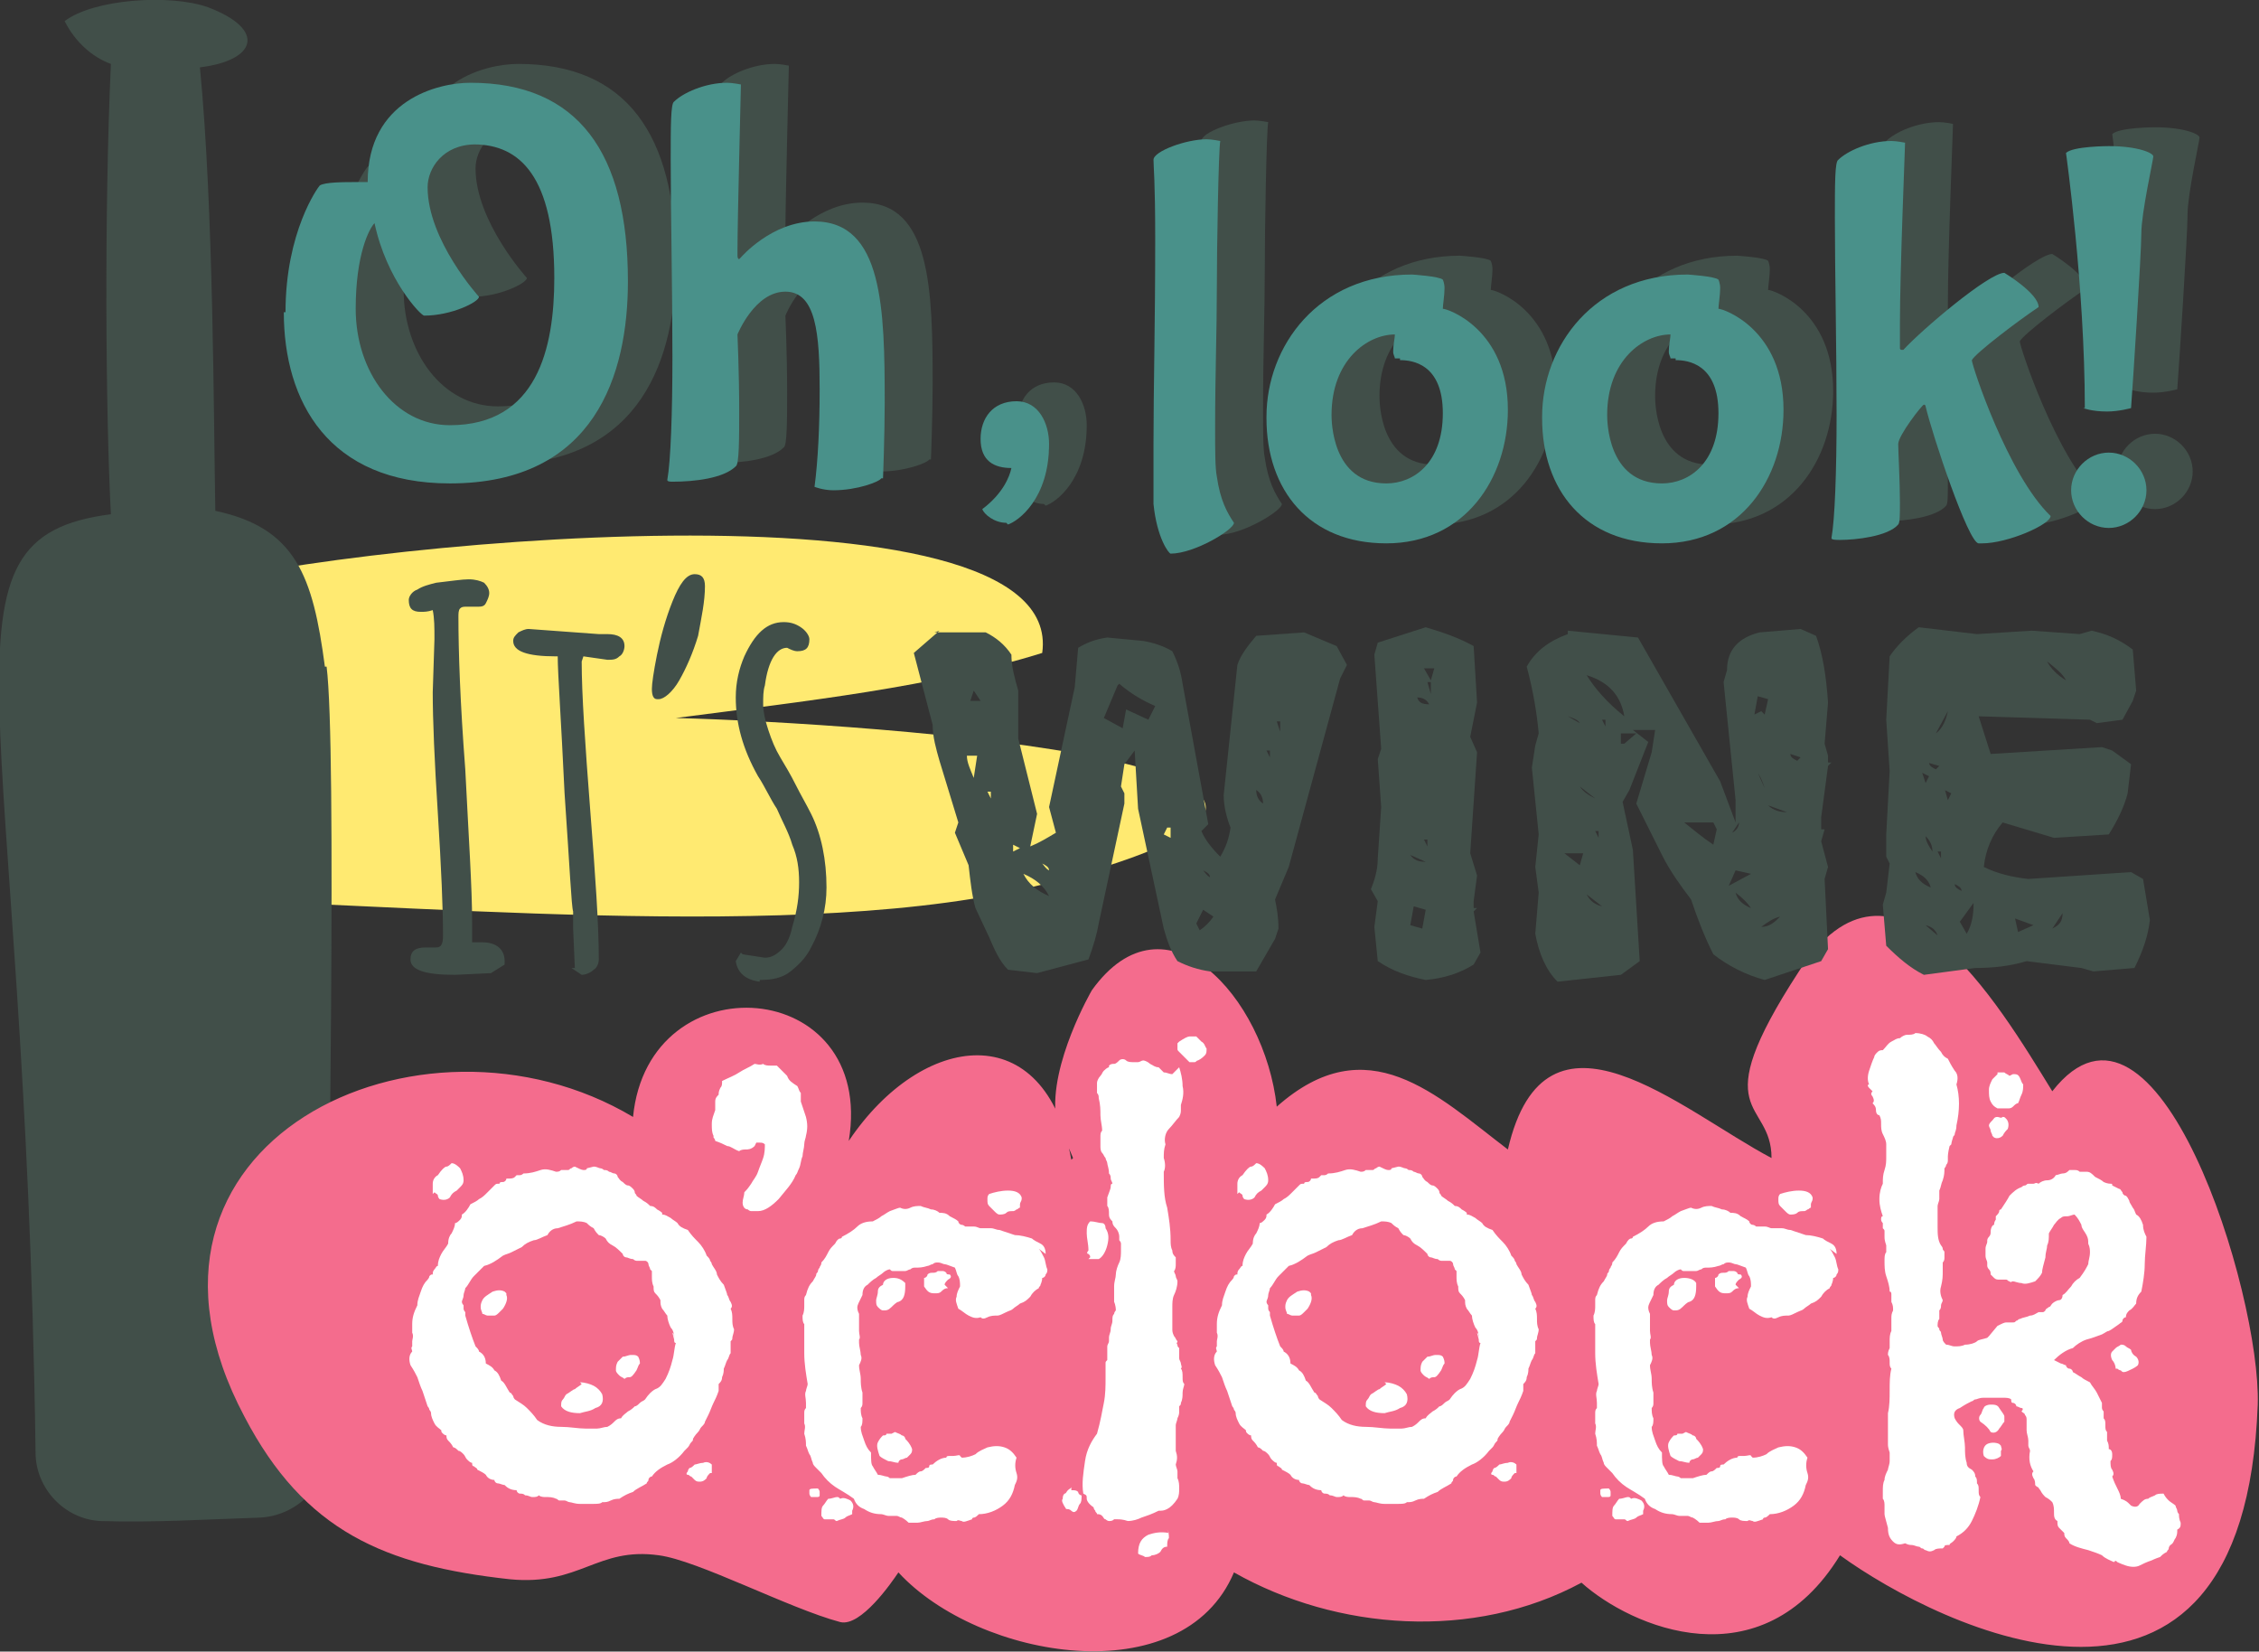 <?xml version="1.0" encoding="UTF-8" standalone="no"?>
<!-- Created with Inkscape (http://www.inkscape.org/) -->

<svg
   xmlns:dc="http://purl.org/dc/elements/1.1/"
   xmlns:cc="http://creativecommons.org/ns#"
   xmlns:rdf="http://www.w3.org/1999/02/22-rdf-syntax-ns#"
   xmlns:svg="http://www.w3.org/2000/svg"
   xmlns="http://www.w3.org/2000/svg"
   xmlns:sodipodi="http://sodipodi.sourceforge.net/DTD/sodipodi-0.dtd"
   xmlns:inkscape="http://www.inkscape.org/namespaces/inkscape"
   width="1400mm"
   height="1023.423mm"
   viewBox="0 0 1400 1023.423"
   version="1.1"
   id="svg9245"
   inkscape:version="0.92.3 (2405546, 2018-03-11)"
   sodipodi:docname="9502.svg">
  <rect x="0" y="0" width="1400" height="1023.423" fill="#333333" stroke="none"/>
  <defs
     id="defs9239" />
  <sodipodi:namedview
     id="base"
     pagecolor="#ffffff"
     bordercolor="#666666"
     borderopacity="1.0"
     inkscape:pageopacity="0.0"
     inkscape:pageshadow="2"
     inkscape:zoom="0.021875"
     inkscape:cx="15626.591"
     inkscape:cy="-39.128324"
     inkscape:document-units="mm"
     inkscape:current-layer="layer1"
     showgrid="false"
     fit-margin-top="0"
     fit-margin-left="0"
     fit-margin-right="0"
     fit-margin-bottom="0"
     inkscape:window-width="1280"
     inkscape:window-height="657"
     inkscape:window-x="-8"
     inkscape:window-y="-8"
     inkscape:window-maximized="1" />
  <g
     inkscape:label="Layer 1"
     inkscape:groupmode="layer"
     id="layer1"
     transform="translate(3582.936,28.698)">
    <g
       transform="matrix(1.061,0,0,1.061,-8218.689,-696.771)"
       style="clip-rule:evenodd;fill-rule:evenodd;image-rendering:optimizeQuality;shape-rendering:geometricPrecision;text-rendering:geometricPrecision"
       id="g9610">
      <path
         class="fil7"
         d="m 4675,703 c -19,0 -28,14 -28,25 0,31 30,64 30,64 0,3 -16,11 -32,11 -2,0 -22,-21 -29,-54 -3,3 -11,18 -11,50 0,37 23,68 55,68 51,0 61,-45 61,-86 0,-59 -20,-78 -47,-78 z m -111,98 c 0,-47 19,-73 20,-74 3,-2 14,-2 22,-2 h 6 c 0,-48 41,-58 60,-58 63,0 92,41 92,116 0,54 -19,118 -104,118 -71,0 -97,-48 -97,-100 z"
         id="path2087"
         inkscape:connector-curvature="0"
         style="fill:#414f49;fill-rule:nonzero" />
      <path
         class="fil7"
         d="m 4912,898 c -1,2 -14,7 -28,7 -6,0 -11,-2 -11,-2 2,-15 3,-35 3,-57 0,-32 -2,-57 -20,-57 -18,0 -28,25 -28,25 0,0 1,23 1,44 0,17 0,32 -2,33 -7,7 -24,9 -37,9 -1,0 -3,0 -3,-1 2,-11 3,-39 3,-72 0,-39 -1,-85 -1,-115 0,-20 0,-33 2,-34 5,-5 18,-11 31,-11 3,0 8,1 8,1 0,3 -2,79 -2,97 v 3 c 0,0 0,2 1,2 0,0 1,-1 1,-1 0,0 18,-21 43,-21 40,0 41,51 41,106 0,18 -1,45 -1,44 z"
         id="path2089"
         inkscape:connector-curvature="0"
         style="fill:#414f49;fill-rule:nonzero" />
      <path
         class="fil7"
         d="m 4979,924 c -7,0 -13,-5 -14,-8 12,-9 16,-19 17,-24 -10,0 -18,-4 -18,-17 0,-12 7,-22 21,-22 13,0 19,13 19,25 0,32 -18,45 -24,47 z"
         id="path2091"
         inkscape:connector-curvature="0"
         style="fill:#414f49;fill-rule:nonzero" />
      <path
         class="fil7"
         d="m 5107,869 c 0,13 0,23 1,28 2,14 6,21 10,27 0,4 -23,18 -37,18 -1,0 -8,-9 -10,-29 0,-5 0,-19 0,-35 0,-34 1,-68 1,-120 0,-34 -1,-42 -1,-46 0,-5 19,-12 31,-12 3,0 8,1 8,1 -1,5 -2,62 -2,86 0,25 -1,50 -1,81 z"
         id="path2093"
         inkscape:connector-curvature="0"
         style="fill:#414f49;fill-rule:nonzero" />
      <path
         class="fil7"
         d="m 5215,828 h -3 c 0,-1 -1,-2 -1,-4 0,-4 1,-8 1,-10 -16,0 -37,15 -37,47 0,3 0,40 32,40 16,0 33,-12 33,-41 0,-29 -18,-31 -25,-31 z m -78,34 c 0,-41 30,-83 85,-83 0,0 16,1 18,3 0,0 1,2 1,5 0,4 -1,10 -1,12 3,0 38,12 38,59 0,40 -25,78 -71,78 -45,0 -70,-31 -70,-73 z"
         id="path2095"
         inkscape:connector-curvature="0"
         style="fill:#414f49;fill-rule:nonzero" />
      <path
         class="fil7"
         d="m 5376,828 h -3 c 0,-1 -1,-2 -1,-4 0,-4 1,-8 1,-10 -16,0 -37,15 -37,47 0,3 0,40 32,40 16,0 33,-12 33,-41 0,-29 -18,-31 -25,-31 z m -77,34 c 0,-41 30,-83 85,-83 0,0 16,1 18,3 0,0 1,2 1,5 0,4 -1,10 -1,12 3,0 38,12 38,59 0,40 -25,78 -71,78 -45,0 -70,-31 -70,-73 z"
         id="path2097"
         inkscape:connector-curvature="0"
         style="fill:#414f49;fill-rule:nonzero" />
      <path
         class="fil7"
         d="m 5553,936 c -6,0 -27,-63 -31,-80 0,-1 -1,-1 -1,-1 -1,0 -15,18 -15,23 0,4 1,22 1,34 0,7 0,12 -1,13 -6,7 -25,9 -34,9 -2,0 -5,0 -5,-1 2,-11 3,-39 3,-72 0,-39 -1,-85 -1,-115 0,-20 0,-33 2,-34 5,-5 18,-11 31,-11 3,0 8,1 8,1 0,3 -3,74 -3,106 0,6 0,11 0,14 0,1 1,1 1,1 0,0 1,0 1,0 11,-12 50,-45 59,-45 0,0 20,12 20,20 -12,8 -37,27 -39,31 0,3 21,67 46,91 0,5 -25,16 -40,16 z"
         id="path2099"
         inkscape:connector-curvature="0"
         style="fill:#414f49;fill-rule:nonzero" />
      <path
         class="fil7"
         d="m 5628,927 c -12,0 -22,-10 -22,-22 0,-12 10,-22 22,-22 12,0 22,10 22,22 0,12 -10,22 -22,22 z m -14,-70 c 0,-71 -11,-149 -11,-149 4,-4 25,-4 25,-4 17,0 26,4 26,6 0,2 -7,33 -7,45 0,12 -5,89 -6,102 0,0 -7,2 -14,2 -9,0 -14,-2 -14,-2 z"
         id="path2101"
         inkscape:connector-curvature="0"
         style="fill:#414f49;fill-rule:nonzero" />
      <path
         class="fil5"
         d="m 4466,976 c 90,-29 527,-72 512,35 -64,20 -137,28 -214,38 113,3 481,28 215,97 -139,36 -379,10 -532,8 -8,-36 -10,-75 -8,-113 l 26,-65 z"
         id="path2103"
         inkscape:connector-curvature="0"
         style="fill:#ffea71;fill-rule:nonzero" />
      <path
         class="fil7"
         d="m 4559,1019 c -7,-53 -17,-81 -64,-91 -1,-54 -1,-177 -9,-259 33,-4 39,-22 5,-35 -22,-8 -67,-5 -84,8 6,12 16,21 27,25 -4,88 -3,206 0,263 -109,14 -50,105 -44,548 0,21 17,39 38,40 31,1 62,-1 93,-2 21,-1 39,-18 39,-39 1,-128 6,-411 0,-458 z"
         id="path2105"
         inkscape:connector-curvature="0"
         style="fill:#414f49;fill-rule:nonzero" />
      <path
         class="fil8"
         d="m 4647,714 c -19,0 -28,14 -28,25 0,31 30,64 30,64 0,3 -16,11 -32,11 -2,0 -22,-21 -29,-54 -3,3 -11,18 -11,50 0,37 23,68 55,68 51,0 61,-45 61,-86 0,-59 -20,-78 -47,-78 z m -111,98 c 0,-47 19,-73 20,-74 3,-2 14,-2 22,-2 h 6 c 0,-48 41,-58 60,-58 63,0 92,41 92,116 0,54 -19,118 -104,118 -71,0 -97,-48 -97,-100 z"
         id="path2107"
         inkscape:connector-curvature="0"
         style="fill:#49918a;fill-rule:nonzero" />
      <path
         class="fil8"
         d="m 4884,909 c -1,2 -14,7 -28,7 -6,0 -11,-2 -11,-2 2,-15 3,-35 3,-57 0,-32 -2,-57 -20,-57 -18,0 -28,25 -28,25 0,0 1,23 1,44 0,17 0,32 -2,33 -7,7 -24,9 -37,9 -1,0 -3,0 -3,-1 2,-11 3,-39 3,-72 0,-39 -1,-85 -1,-115 0,-20 0,-33 2,-34 5,-5 18,-11 31,-11 3,0 8,1 8,1 0,3 -2,79 -2,97 v 3 c 0,0 0,2 1,2 0,0 1,-1 1,-1 0,0 18,-21 43,-21 40,0 41,51 41,106 0,18 -1,45 -1,44 z"
         id="path2109"
         inkscape:connector-curvature="0"
         style="fill:#49918a;fill-rule:nonzero" />
      <path
         class="fil8"
         d="m 4957,935 c -7,0 -13,-5 -14,-8 12,-9 16,-19 17,-24 -10,0 -18,-4 -18,-17 0,-12 7,-22 21,-22 13,0 19,13 19,25 0,32 -18,45 -24,47 z"
         id="path2111"
         inkscape:connector-curvature="0"
         style="fill:#49918a;fill-rule:nonzero" />
      <path
         class="fil8"
         d="m 5079,880 c 0,13 0,23 1,28 2,14 6,21 10,27 0,4 -23,18 -37,18 -1,0 -8,-9 -10,-29 0,-5 0,-19 0,-35 0,-34 1,-68 1,-120 0,-34 -1,-42 -1,-46 0,-5 19,-12 31,-12 3,0 8,1 8,1 -1,5 -2,62 -2,86 0,25 -1,50 -1,81 z"
         id="path2113"
         inkscape:connector-curvature="0"
         style="fill:#49918a;fill-rule:nonzero" />
      <path
         class="fil8"
         d="m 5187,839 h -3 c 0,-1 -1,-2 -1,-4 0,-4 1,-8 1,-10 -16,0 -37,15 -37,47 0,3 0,40 32,40 16,0 33,-12 33,-41 0,-29 -18,-31 -25,-31 z m -78,34 c 0,-41 30,-83 85,-83 0,0 16,1 18,3 0,0 1,2 1,5 0,4 -1,10 -1,12 3,0 38,12 38,59 0,40 -25,78 -71,78 -45,0 -70,-31 -70,-73 z"
         id="path2115"
         inkscape:connector-curvature="0"
         style="fill:#49918a;fill-rule:nonzero" />
      <path
         class="fil8"
         d="m 5348,839 h -3 c 0,-1 -1,-2 -1,-4 0,-4 1,-8 1,-10 -16,0 -37,15 -37,47 0,3 0,40 32,40 16,0 33,-12 33,-41 0,-29 -18,-31 -25,-31 z m -78,34 c 0,-41 30,-83 85,-83 0,0 16,1 18,3 0,0 1,2 1,5 0,4 -1,10 -1,12 3,0 38,12 38,59 0,40 -25,78 -71,78 -45,0 -70,-31 -70,-73 z"
         id="path2117"
         inkscape:connector-curvature="0"
         style="fill:#49918a;fill-rule:nonzero" />
      <path
         class="fil8"
         d="m 5525,947 c -6,0 -27,-63 -31,-80 0,-1 -1,-1 -1,-1 -1,0 -15,18 -15,23 0,4 1,22 1,34 0,7 0,12 -1,13 -6,7 -25,9 -34,9 -2,0 -5,0 -5,-1 2,-11 3,-39 3,-72 0,-39 -1,-85 -1,-115 0,-20 0,-33 2,-34 5,-5 18,-11 31,-11 3,0 8,1 8,1 0,3 -3,74 -3,106 0,6 0,11 0,14 0,1 1,1 1,1 0,0 1,0 1,0 11,-12 50,-45 59,-45 0,0 20,12 20,20 -12,8 -37,27 -39,31 0,3 21,67 46,91 0,5 -25,16 -40,16 z"
         id="path2119"
         inkscape:connector-curvature="0"
         style="fill:#49918a;fill-rule:nonzero" />
      <path
         class="fil8"
         d="m 5601,938 c -12,0 -22,-10 -22,-22 0,-12 10,-22 22,-22 12,0 22,10 22,22 0,12 -10,22 -22,22 z m -14,-70 c 0,-71 -11,-149 -11,-149 4,-4 25,-4 25,-4 17,0 26,4 26,6 0,2 -7,33 -7,45 0,12 -5,89 -6,102 0,0 -7,2 -14,2 -9,0 -14,-2 -14,-2 z"
         id="path2121"
         inkscape:connector-curvature="0"
         style="fill:#49918a;fill-rule:nonzero" />
      <path
         class="fil7"
         d="m 4647,984 h -5 c -2,0 -3,0 -4,1 -1,1 -1,3 -1,5 0,20 1,50 4,89 2,40 4,69 4,89 v 12 c 2,0 4,0 6,0 8,0 13,4 13,11 v 2 l -8,5 -21,1 c -18,0 -26,-3 -26,-9 0,-5 3,-7 9,-7 h 6 c 3,0 4,-2 4,-7 0,-16 -1,-39 -3,-71 -2,-31 -3,-55 -3,-71 l 1,-31 c 0,-7 0,-12 -1,-17 -3,1 -5,1 -7,1 -5,0 -7,-2 -7,-7 0,-2 2,-5 5,-6 3,-2 7,-3 11,-4 9,-1 15,-2 19,-2 4,0 7,1 9,2 2,2 3,4 3,6 0,2 -1,4 -2,6 -1,2 -3,2 -5,2 z"
         id="path2123"
         inkscape:connector-curvature="0"
         style="fill:#414f49;fill-rule:nonzero" />
      <path
         class="fil7"
         d="m 4705,1195 -1,-23 c 0,0 0,-4 0,-10 -1,-3 -2,-26 -5,-69 -2,-43 -4,-70 -4,-80 0,0 -1,0 -1,0 -17,0 -25,-3 -25,-9 0,-2 1,-3 3,-5 2,-1 4,-2 6,-2 l 41,3 h 5 c 6,0 10,2 10,7 0,2 -1,5 -3,6 -2,2 -4,2 -7,2 l -14,-2 -1,3 c 0,19 2,48 5,87 3,38 5,67 5,87 0,2 -1,5 -3,6 -2,2 -5,3 -7,3 l -6,-4 z"
         id="path2125"
         inkscape:connector-curvature="0"
         style="fill:#414f49;fill-rule:nonzero" />
      <path
         class="fil7"
         d="m 4753,1038 c -2,0 -3,-2 -3,-6 0,-3 1,-10 3,-20 2,-10 5,-21 9,-31 4,-10 8,-16 13,-16 4,0 6,2 6,7 0,9 -2,18 -4,29 -3,10 -7,19 -11,26 -4,7 -9,11 -12,11 z"
         id="path2127"
         inkscape:connector-curvature="0"
         style="fill:#414f49;fill-rule:nonzero" />
      <path
         class="fil7"
         d="m 4803,1187 13,2 c 4,0 7,-2 10,-5 3,-3 5,-8 6,-13 3,-10 4,-18 4,-26 0,-8 -1,-15 -4,-22 -2,-7 -6,-14 -9,-21 -4,-6 -7,-13 -11,-19 -9,-16 -13,-31 -13,-46 0,-9 2,-17 5,-24 6,-13 13,-20 23,-20 4,0 7,1 10,3 3,2 5,5 5,7 0,5 -2,7 -7,7 -2,0 -4,-1 -6,-2 -6,0 -11,7 -13,22 -1,3 -1,7 -1,11 0,4 1,9 3,15 2,6 4,11 7,16 3,5 6,10 9,16 3,6 6,11 9,17 6,12 9,27 9,43 0,12 -3,24 -9,35 -3,6 -7,10 -12,14 -5,4 -11,5 -18,5 v 1 c -8,-1 -13,-5 -14,-12 l 3,-5 z"
         id="path2129"
         inkscape:connector-curvature="0"
         style="fill:#414f49;fill-rule:nonzero" />
      <path
         class="fil6"
         d="m 4995,1307 c -15,-84 -87,-75 -130,-11 16,-96 -117,-106 -126,-14 -124,-74 -312,15 -227,175 35,67 82,87 155,95 41,4 51,-19 87,-14 23,3 76,31 106,39 12,3 30,-23 34,-29 47,51 166,71 196,0 60,34 140,40 203,6 29,26 105,59 151,-16 58,42 236,130 244,-88 2,-65 -59,-261 -120,-183 -32,-52 -93,-155 -148,-70 -56,86 -16,74 -16,109 -53,-28 -132,-100 -154,-5 -42,-32 -82,-72 -135,-25 -7,-64 -65,-128 -108,-68 0,0 -25,43 -21,74 l 10,24 z"
         id="path2131"
         inkscape:connector-curvature="0"
         style="fill:#f46c8d;fill-rule:nonzero" />
      <path
         class="fil0"
         d="m 4784,1490 c -1,1 -2,2 -2,3 -1,1 -2,2 -4,2 -1,0 -2,0 -3,-1 -1,-1 -1,-1 -2,-2 -1,0 -1,-1 -2,-1 -1,0 -1,-1 0,-2 0,-1 1,-2 1,-2 1,0 2,-1 3,-2 1,0 3,-1 5,-1 2,-1 4,0 5,1 0,1 0,1 0,2 0,1 0,1 0,3 z m -42,-68 c 1,2 1,3 1,4 -1,1 -1,2 -2,4 -2,3 -3,4 -4,4 -1,0 -2,0 -3,1 -1,-1 -2,-1 -3,-2 -1,-1 -2,-2 -2,-3 0,-2 0,-3 1,-5 1,-1 2,-2 3,-3 2,0 3,-1 5,-1 2,0 3,0 4,1 z m -34,15 c 3,0 6,1 8,2 2,1 4,3 5,5 1,4 0,7 -4,8 -3,2 -6,2 -9,3 -5,0 -9,-1 -11,-4 0,-2 0,-3 1,-4 1,-1 1,-2 2,-3 2,-1 4,-3 5,-3 1,-1 3,-2 4,-3 z m -43,-51 c 1,2 0,5 -2,8 0,0 -1,1 -2,2 -1,1 -2,2 -3,2 -1,0 -2,0 -4,0 -1,0 -2,-1 -3,-1 0,-1 -1,-2 -1,-4 0,-1 0,-2 1,-4 1,-2 3,-3 6,-5 3,-1 5,-1 7,0 l 1,1 z m 98,26 c 0,-2 0,-5 -2,-7 -1,-2 -2,-5 -2,-7 -1,-1 -2,-3 -3,-4 -1,-2 -1,-3 -1,-5 -1,-2 -2,-3 -3,-4 -1,-1 -1,-2 -1,-4 -1,-2 -1,-4 -1,-6 0,-2 0,-3 0,-3 0,0 0,0 -1,-1 0,-1 -1,-2 -1,-3 0,-1 -1,-2 -2,-2 -3,0 -4,0 -5,0 0,0 -1,0 -2,-1 -2,0 -3,-1 -4,-1 -1,0 -2,-1 -2,-2 -2,-2 -4,-4 -6,-5 -2,-1 -3,-2 -4,-4 -1,-1 -3,-2 -4,-2 -1,-1 -2,-2 -3,-4 -2,-1 -3,-2 -4,-3 -2,-1 -4,-1 -6,-1 -4,2 -8,3 -11,4 -3,0 -5,2 -6,4 -3,1 -6,3 -8,3 -3,1 -5,2 -7,4 -2,1 -4,2 -6,3 -2,1 -3,1 -5,2 -4,3 -7,5 -11,6 -2,2 -4,4 -6,6 -2,2 -3,5 -5,7 0,1 -1,3 -1,4 0,2 -1,3 -1,4 0,1 1,2 1,2 0,1 0,2 0,2 0,1 1,2 1,2 0,1 0,1 0,2 2,7 4,13 6,18 1,1 2,2 2,3 2,1 4,3 4,7 2,1 4,2 5,4 2,1 3,3 4,6 2,1 3,4 5,7 1,0 1,1 2,2 0,1 1,2 1,2 3,2 5,3 7,5 2,2 4,4 6,7 4,3 9,4 14,4 5,0 10,1 14,1 2,0 4,0 7,0 2,0 4,-1 6,-1 2,-1 3,-2 4,-3 1,-1 2,-2 4,-2 1,-2 3,-3 4,-4 2,-1 3,-2 4,-3 1,0 2,-1 3,-2 1,-1 2,-1 3,-2 2,-3 4,-5 6,-6 3,-1 4,-3 6,-6 2,-4 3,-7 4,-11 1,-3 1,-7 2,-10 -1,0 -1,-1 -1,-2 0,-1 0,-2 0,-3 l -1,-1 z m -141,-85 c 0,-2 0,-4 0,-6 0,-2 1,-4 3,-5 2,-3 4,-5 5,-5 1,0 2,-1 3,-2 2,0 4,2 5,3 1,2 2,4 2,7 0,2 -1,3 -2,4 -1,1 -2,2 -2,2 -2,1 -3,2 -4,4 -1,1 -3,2 -6,1 0,0 -1,-1 -1,-2 0,-1 -1,-1 -2,-2 z m 94,-16 c 2,0 3,1 4,1 1,0 2,1 2,1 1,0 2,0 3,1 1,0 2,1 3,1 1,0 2,1 2,2 1,1 1,2 3,3 1,1 2,2 3,2 1,0 2,1 3,2 0,0 1,1 1,2 0,1 1,1 1,2 1,1 3,2 4,3 2,1 3,2 4,3 2,0 3,1 4,2 2,1 3,2 3,2 0,0 0,0 0,1 2,0 3,1 5,2 1,1 3,2 4,3 1,2 3,3 6,4 2,3 4,5 6,7 2,2 4,5 5,8 1,1 2,2 2,3 0,0 1,1 1,2 1,2 3,4 3,6 1,2 2,4 4,6 1,3 2,5 2,6 1,1 1,3 2,4 1,2 1,3 0,4 1,2 1,4 1,6 0,2 0,4 1,6 0,2 -1,4 -1,5 0,1 0,1 -1,2 0,2 0,3 0,4 0,1 0,2 0,3 -1,1 -1,3 -2,4 -1,2 -1,3 -2,5 0,1 0,3 -1,5 0,2 -1,3 -2,4 0,1 0,2 0,2 0,0 0,1 0,2 -1,3 -2,5 -3,7 -1,2 -2,5 -3,7 l -2,4 c 0,1 -1,2 -2,3 -1,1 -1,2 -2,3 -2,2 -3,4 -3,4 0,1 0,1 -1,2 -1,1 -1,2 -2,3 -1,1 -1,1 -2,2 -3,4 -7,7 -10,8 -4,2 -7,4 -9,7 -1,0 -2,1 -2,2 0,1 -1,1 -1,2 -3,2 -6,3 -8,5 -3,1 -5,2 -8,4 -1,0 -3,0 -5,1 -2,1 -3,1 -5,1 -1,1 -3,1 -6,1 -3,0 -5,0 -7,0 -3,0 -5,-1 -6,-1 -1,0 -2,-1 -3,-1 -1,0 -2,0 -3,0 -1,0 -1,-1 -2,-1 -2,-1 -4,-1 -6,-1 -1,0 -3,0 -4,-1 -1,1 -2,1 -4,1 -1,0 -2,-1 -4,-1 -1,-1 -2,-1 -3,-1 -1,0 -2,-1 -2,-2 -4,0 -6,-2 -7,-3 -1,0 -3,-1 -4,-1 -1,0 -2,-1 -2,-2 -2,0 -4,-1 -5,-3 -1,-1 -3,-2 -5,-3 0,-1 -1,-1 -2,-2 -1,0 -1,-1 -1,-2 -1,0 -2,-1 -3,-2 -1,-1 -1,-2 -2,-3 -1,-1 -2,-2 -3,-2 -1,-1 -2,-2 -3,-2 -1,-2 -2,-3 -3,-4 -1,-1 -1,-2 -1,-3 0,0 -1,0 -2,-1 -1,-1 -1,-1 -1,-2 -1,-1 -3,-2 -4,-4 -1,-2 -2,-4 -2,-6 0,-1 -1,-2 -1,-2 0,-1 -1,-2 -1,-2 -1,-3 -2,-6 -3,-9 -1,-2 -2,-5 -3,-8 -1,-2 -2,-4 -4,-7 -1,-3 -1,-6 1,-8 0,-1 -1,-2 0,-3 0,-1 0,-2 0,-3 0,-1 1,-3 0,-5 0,-2 0,-4 0,-5 0,-4 1,-7 3,-11 0,-3 1,-5 2,-8 1,-3 2,-5 4,-7 0,0 1,-1 1,-2 1,-1 1,-1 2,-1 0,-1 0,-2 1,-3 1,-1 1,-2 2,-2 0,-3 1,-5 2,-7 1,-2 3,-4 4,-6 0,-3 1,-5 2,-6 1,-2 2,-4 2,-6 1,0 2,-1 3,-2 1,-1 1,-2 1,-3 2,-1 4,-4 5,-6 2,-1 4,-2 5,-3 2,-1 3,-2 5,-4 2,-2 3,-3 4,-4 1,-1 1,-1 3,-1 0,-1 1,-1 2,-1 1,0 2,-1 2,-2 3,0 4,0 5,-1 0,0 1,-1 1,-1 1,0 2,0 2,0 0,0 1,0 2,-1 4,0 7,-1 10,-2 3,-1 6,0 9,1 1,0 2,0 3,-1 1,0 2,0 4,0 1,0 1,-1 2,-1 0,0 1,-1 2,-1 2,1 4,2 5,2 1,0 2,0 2,-1 z"
         id="path2133"
         inkscape:connector-curvature="0"
         style="fill:#ffffff;fill-rule:nonzero" />
      <path
         class="fil0"
         d="m 4810,1299 c -2,2 -4,2 -5,2 -1,0 -3,0 -4,1 -3,-1 -5,-3 -7,-3 -2,-1 -4,-2 -7,-3 0,-1 -1,-2 -1,-2 0,0 0,-1 0,-1 -1,-2 -1,-4 -1,-7 0,-3 1,-5 2,-8 0,-1 0,-3 0,-5 0,-2 1,-3 2,-4 0,-1 0,-2 1,-4 1,-1 1,-2 1,-4 4,-2 7,-3 10,-5 3,-2 6,-3 9,-5 1,0 3,1 5,0 1,1 3,1 4,1 2,0 3,0 4,0 1,1 2,2 3,3 1,1 2,2 3,3 1,3 3,4 6,6 1,2 1,3 2,4 0,1 0,3 0,5 1,3 2,6 3,9 1,4 1,7 0,11 0,1 -1,3 -1,5 0,2 -1,5 -1,7 -1,2 -1,5 -2,7 -1,2 -1,3 -2,4 -2,5 -6,9 -10,14 -4,4 -8,7 -12,7 -2,0 -3,0 -4,0 -1,0 -2,-1 -2,-1 -2,0 -3,-2 -3,-4 0,-2 1,-4 1,-6 1,-1 2,-2 4,-5 1,-2 3,-4 4,-7 1,-3 2,-5 3,-8 1,-3 1,-6 1,-8 -1,-1 -2,-1 -3,-1 -1,0 -1,0 -2,0 z"
         id="path2135"
         inkscape:connector-curvature="0"
         style="fill:#ffffff;fill-rule:nonzero" />
      <path
         class="fil0"
         d="m 4966,1330 c 0,1 -1,2 -1,3 0,1 0,2 0,2 -1,0 -1,1 -2,1 0,0 -1,1 -2,1 -2,0 -3,0 -4,1 -1,1 -3,1 -4,1 -1,0 -2,-1 -3,-2 -1,-1 -2,-2 -3,-3 -1,-1 -1,-2 -1,-4 0,-1 0,-2 1,-3 3,-1 7,-2 11,-2 4,0 7,1 8,4 z m -43,52 c -2,0 -3,1 -4,2 -1,1 -2,1 -4,1 -3,0 -4,-1 -6,-4 0,-2 0,-3 0,-4 0,0 0,-1 0,-1 1,0 2,-1 2,-2 1,-1 2,-1 3,-1 1,0 2,0 3,-1 1,0 2,0 3,0 1,0 2,1 2,1 0,1 1,1 2,1 1,1 1,2 -1,3 -1,1 -2,2 -2,3 z m -31,84 c 2,1 3,1 4,2 1,0 2,1 2,2 1,1 3,3 4,6 0,1 0,2 -1,3 -1,1 -1,1 -2,2 -1,0 -2,1 -3,1 -1,0 -2,1 -2,2 -2,0 -4,-1 -6,-1 -2,-1 -4,-2 -5,-3 -1,-3 -2,-6 -1,-8 1,-2 2,-3 3,-4 1,0 2,0 2,-1 1,0 1,0 3,0 z m 6,-85 c 0,5 -1,8 -4,9 -1,0 -3,2 -4,3 -2,2 -3,2 -5,2 -1,0 -2,-1 -3,-2 -1,-1 -1,-2 -1,-4 0,-1 1,-3 1,-5 0,-2 1,-3 3,-4 0,-2 2,-4 6,-4 3,0 5,1 7,3 z m -31,133 c -2,1 -3,1 -4,2 -1,1 -3,1 -5,2 -1,0 -1,-1 -2,-1 -1,0 -2,0 -3,0 -1,0 -2,0 -2,0 -1,0 -1,-1 -2,-2 0,-3 0,-5 1,-6 1,-1 2,-3 3,-4 2,0 4,-1 5,-1 1,0 1,0 2,1 2,-1 4,0 6,1 2,2 2,4 1,6 z m -24,-10 c 0,0 -1,-1 -1,-2 0,-1 0,-1 0,-2 0,-1 2,-1 5,-1 0,0 1,1 1,2 0,1 0,1 0,2 0,1 -1,1 -2,1 -1,0 -2,0 -2,0 z m 133,-145 c 1,1 2,3 3,5 1,2 1,5 2,7 0,1 0,2 -1,3 0,1 -1,2 -2,2 0,2 -1,4 -1,4 0,1 -1,1 -1,2 -2,1 -4,3 -5,5 -2,2 -3,3 -6,4 -1,1 -3,2 -4,3 -1,1 -2,1 -4,2 -2,1 -4,2 -5,2 -2,0 -4,0 -6,1 -2,1 -3,1 -4,0 -3,1 -5,0 -7,-1 -2,-1 -4,-3 -6,-4 -1,-3 -2,-5 -1,-7 0,-2 1,-4 2,-6 0,-2 0,-4 -1,-6 -1,-1 -1,-3 -2,-5 -3,-1 -5,-2 -6,-2 -1,0 -2,-1 -4,-1 -1,0 -2,0 -3,1 -1,0 -2,1 -3,1 -3,1 -5,1 -7,1 -1,0 -2,0 -3,1 -1,0 -2,1 -3,1 -1,0 -2,0 -3,0 -1,0 -2,0 -2,0 -1,0 -1,0 -2,0 -1,0 -1,0 -2,-1 -1,0 -3,1 -4,2 -1,1 -3,2 -4,3 -2,1 -4,3 -5,4 -2,1 -3,3 -3,6 -2,4 -3,6 -3,7 0,1 0,2 1,4 0,2 0,3 0,5 0,2 0,3 0,5 0,2 1,4 0,5 0,1 0,1 0,2 0,2 1,5 1,7 1,2 0,4 -1,6 0,3 1,5 1,8 0,2 0,5 1,8 0,3 0,5 0,6 0,1 0,2 -1,3 0,2 0,4 1,6 0,2 0,4 -1,5 0,3 1,5 2,8 1,3 2,5 4,7 0,4 0,7 1,8 1,2 2,3 3,5 2,0 4,1 5,1 1,0 2,1 2,1 3,0 4,0 5,0 1,0 1,0 2,0 3,-1 6,-2 8,-2 1,-1 2,-2 3,-2 1,0 2,-1 3,-2 1,0 2,0 2,-1 0,-1 1,-1 2,-1 2,-2 5,-4 8,-4 0,-1 1,-1 2,-1 1,0 1,0 2,0 2,0 4,-1 4,0 0,0 1,1 1,1 3,0 6,-1 8,-2 2,-2 5,-3 7,-4 4,-1 7,-1 10,0 3,1 5,3 7,6 -1,3 -1,6 0,9 1,3 0,5 -1,7 -1,5 -3,9 -7,12 -4,3 -9,5 -14,5 -1,1 -2,2 -3,2 0,0 -1,0 -1,1 -3,1 -5,2 -6,1 -1,0 -2,-1 -3,0 -2,0 -4,0 -5,-1 -1,-1 -3,-1 -4,-1 -1,0 -3,0 -4,1 -2,0 -3,1 -4,1 -2,0 -4,1 -6,1 -2,0 -4,0 -5,0 -2,-2 -4,-3 -4,-3 -1,0 -2,-1 -3,-1 -2,0 -3,0 -5,0 -1,0 -3,-1 -4,-1 -4,0 -7,-1 -10,-3 -3,-1 -5,-3 -6,-6 -4,-3 -8,-5 -11,-7 -3,-2 -6,-5 -8,-8 -1,-1 -2,-2 -3,-3 -1,-1 -2,-2 -2,-3 -1,-2 -1,-4 -2,-5 -1,-2 -1,-3 -2,-5 0,-2 0,-4 -1,-7 0,-2 1,-4 0,-6 0,-2 0,-4 0,-6 0,-1 0,-2 1,-3 0,-1 0,-2 0,-3 0,-3 -1,-5 0,-7 0,-1 1,-3 1,-4 -1,-6 -2,-12 -2,-18 0,-6 0,-11 0,-17 -1,-1 -1,-3 -1,-5 1,-2 1,-4 1,-6 0,-1 0,-2 0,-3 0,-1 0,-2 1,-3 1,-4 2,-6 4,-8 1,-2 2,-3 2,-4 0,-1 1,-1 1,-2 0,-1 1,-2 1,-2 0,-1 1,-1 1,-3 2,-2 3,-4 4,-6 1,-2 2,-3 4,-5 1,-2 2,-3 3,-3 0,0 1,0 1,-1 4,-2 7,-4 9,-6 2,-2 5,-3 9,-3 2,-1 4,-2 5,-3 2,-1 3,-2 5,-3 3,-1 5,-2 6,-2 2,1 4,1 6,0 2,-1 4,-1 6,-1 2,1 4,1 6,2 2,0 4,1 5,2 2,0 4,0 6,2 2,1 4,2 5,3 0,1 1,2 2,2 1,0 2,1 2,1 1,0 3,0 5,0 2,0 3,1 4,1 3,0 5,0 6,0 2,0 3,1 5,1 3,1 6,2 9,3 3,0 7,1 10,2 1,1 3,2 5,3 2,1 3,3 3,6 z"
         id="path2137"
         inkscape:connector-curvature="0"
         style="fill:#ffffff;fill-rule:nonzero" />
      <path
         class="fil0"
         d="m 5058,1238 c 3,-2 5,-3 6,-3 2,0 3,0 4,0 0,0 1,1 3,3 2,1 2,3 3,4 0,2 0,3 -1,4 -1,1 -2,2 -4,3 -1,0 -1,1 -2,1 -1,0 -2,0 -3,0 -2,-2 -3,-3 -4,-4 -1,-1 -1,-1 -2,-2 -1,-1 -1,-1 -1,-2 0,-1 0,-2 0,-3 z m -7,285 c 1,2 1,3 1,5 -1,1 -1,3 -1,5 -2,0 -3,1 -4,3 -1,1 -3,2 -5,2 -1,1 -2,1 -4,1 -1,-1 -3,-1 -4,-2 0,-6 2,-9 6,-11 3,-1 7,-2 12,-1 z m 7,-270 c 1,3 2,7 2,11 1,4 0,8 -1,11 0,1 0,2 0,3 0,1 0,2 -1,4 -2,2 -4,5 -6,7 -2,2 -3,6 -2,9 -1,3 -1,5 -1,8 1,3 1,6 0,8 0,8 0,15 2,21 1,6 2,12 2,19 0,2 0,4 1,6 0,2 1,3 2,4 0,1 0,2 0,4 0,1 0,3 -1,4 0,1 1,2 1,3 0,1 1,2 1,3 0,3 -1,6 -2,8 -1,2 -1,5 -1,7 0,1 0,1 0,2 0,1 0,2 0,2 0,3 0,4 0,4 0,0 0,1 0,1 0,2 0,3 0,3 0,0 0,0 0,1 0,1 0,2 1,4 1,1 1,2 2,3 0,1 -1,1 0,2 0,1 0,1 1,2 0,1 0,2 0,3 0,1 0,2 0,3 0,1 1,2 1,3 0,1 1,2 0,3 1,1 1,3 1,5 0,2 0,3 1,4 0,1 -1,3 -1,5 0,2 0,4 -1,6 0,1 0,1 -1,2 0,1 0,1 0,3 0,1 0,2 -1,4 0,1 -1,3 -1,4 0,1 0,2 0,3 0,1 0,2 0,3 0,4 0,7 0,9 1,3 1,5 0,8 0,1 1,3 1,4 0,1 0,3 0,4 1,2 1,4 1,6 0,2 0,4 -1,6 -2,3 -4,5 -6,6 -2,1 -3,1 -5,1 -4,2 -7,3 -10,4 -2,1 -5,2 -8,2 -3,-1 -5,-1 -6,-1 -1,0 -2,0 -2,0 -1,1 -2,1 -3,1 -1,0 -2,-1 -2,-1 -1,0 -1,-1 -2,-2 -1,-1 -2,-1 -3,-1 0,-1 -1,-1 -1,-2 0,0 -1,-1 -1,-2 -3,-2 -4,-4 -4,-5 0,-2 0,-2 -2,-3 -1,-6 0,-12 1,-19 1,-7 4,-12 7,-16 2,-7 3,-13 4,-18 1,-5 1,-10 1,-15 0,-1 0,-3 0,-4 0,-2 0,-3 0,-4 0,-1 0,-1 1,-2 0,-1 0,-1 0,-2 0,-1 0,-2 0,-3 0,-1 0,-2 0,-3 0,-1 1,-2 1,-3 0,-1 0,-1 0,-2 0,-2 1,-3 1,-5 0,-2 1,-3 1,-5 0,-2 0,-3 1,-4 0,-1 1,-2 1,-2 0,-3 -1,-5 -1,-5 0,-1 0,-1 0,-2 0,-2 0,-4 0,-7 0,-3 1,-5 1,-7 0,-2 1,-5 2,-7 1,-2 1,-5 1,-7 0,-2 0,-3 0,-4 0,-1 -1,-2 -1,-2 0,-1 0,-2 0,-2 0,-2 -1,-4 -2,-5 -1,-1 -2,-2 -2,-4 -1,-1 -2,-2 -2,-4 0,-2 0,-4 -1,-5 0,-1 0,-2 0,-3 0,-1 0,-2 0,-2 1,-3 2,-5 2,-6 0,-1 0,-2 1,-2 0,-1 -1,-2 -1,-3 0,-1 0,-2 -1,-3 0,-3 -1,-5 -1,-6 0,-1 -1,-2 -1,-3 -1,-1 -1,-2 -2,-3 -1,-1 -1,-3 -1,-4 0,-1 0,-3 0,-5 0,-2 0,-3 1,-4 0,-3 -1,-6 -1,-9 0,-3 0,-6 -1,-10 0,-1 0,-2 -1,-3 0,-1 0,-2 0,-2 0,-1 0,-2 0,-2 0,-1 0,-1 0,-2 0,-1 1,-3 2,-4 1,-1 1,-2 2,-3 2,-2 3,-2 3,-2 0,0 0,0 0,-1 1,-1 2,-1 3,-1 1,0 2,-1 3,-2 1,-1 3,-1 4,0 1,1 3,1 4,1 1,0 2,0 3,0 1,0 2,-1 3,-1 1,0 3,1 4,2 2,1 3,2 5,2 1,1 2,2 3,3 2,0 3,1 5,1 z m -52,111 c 0,-1 0,-1 -1,-2 -1,0 -1,-1 0,-2 0,-4 -1,-7 -1,-10 0,-3 0,-5 2,-7 3,0 5,1 7,1 1,0 2,1 2,3 2,3 2,6 1,10 -1,4 -3,7 -5,8 -1,0 -2,0 -3,0 -1,0 -2,0 -3,0 z m -11,136 c 2,0 3,0 4,1 0,1 1,2 2,2 0,2 0,4 -1,5 -1,1 -1,3 -2,4 -1,1 -2,1 -3,0 -1,-1 -2,-1 -3,-1 -2,-3 -3,-5 -2,-6 0,-1 0,-2 1,-3 1,0 1,-1 2,-2 1,-1 2,-1 2,-2 z"
         id="path2139"
         inkscape:connector-curvature="0"
         style="fill:#ffffff;fill-rule:nonzero" />
      <path
         class="fil0"
         d="m 5254,1490 c -1,1 -2,2 -2,3 -1,1 -2,2 -4,2 -1,0 -2,0 -3,-1 -1,-1 -1,-1 -2,-2 -1,0 -1,-1 -2,-1 -1,0 -1,-1 0,-2 0,-1 1,-2 1,-2 1,0 2,-1 3,-2 1,0 3,-1 5,-1 2,-1 4,0 5,1 0,1 0,1 0,2 0,1 0,1 0,3 z m -42,-68 c 1,2 1,3 1,4 -1,1 -1,2 -2,4 -2,3 -3,4 -4,4 -1,0 -2,0 -3,1 -1,-1 -2,-1 -3,-2 -1,-1 -2,-2 -2,-3 0,-2 0,-3 1,-5 1,-1 2,-2 3,-3 2,0 3,-1 5,-1 2,0 3,0 4,1 z m -34,15 c 3,0 6,1 8,2 2,1 4,3 5,5 1,4 0,7 -4,8 -3,2 -6,2 -9,3 -5,0 -9,-1 -11,-4 0,-2 0,-3 1,-4 1,-1 1,-2 2,-3 2,-1 4,-3 5,-3 1,-1 3,-2 4,-3 z m -43,-51 c 1,2 0,5 -2,8 0,0 -1,1 -2,2 -1,1 -2,2 -3,2 -1,0 -2,0 -4,0 -1,0 -2,-1 -3,-1 0,-1 -1,-2 -1,-4 0,-1 0,-2 1,-4 1,-2 3,-3 6,-5 3,-1 5,-1 7,0 l 1,1 z m 98,26 c 0,-2 0,-5 -2,-7 -1,-2 -2,-5 -2,-7 -1,-1 -2,-3 -3,-4 -1,-2 -1,-3 -1,-5 -1,-2 -2,-3 -3,-4 -1,-1 -1,-2 -1,-4 -1,-2 -1,-4 -1,-6 0,-2 0,-3 0,-3 0,0 0,0 -1,-1 0,-1 -1,-2 -1,-3 0,-1 -1,-2 -2,-2 -3,0 -4,0 -5,0 0,0 -1,0 -2,-1 -2,0 -3,-1 -4,-1 -1,0 -2,-1 -2,-2 -2,-2 -4,-4 -6,-5 -2,-1 -3,-2 -4,-4 -1,-1 -3,-2 -4,-2 -1,-1 -2,-2 -3,-4 -2,-1 -3,-2 -4,-3 -2,-1 -4,-1 -6,-1 -4,2 -8,3 -11,4 -3,0 -5,2 -6,4 -3,1 -6,3 -8,3 -3,1 -5,2 -7,4 -2,1 -4,2 -6,3 -2,1 -3,1 -5,2 -4,3 -7,5 -11,6 -2,2 -4,4 -6,6 -2,2 -3,5 -5,7 0,1 -1,3 -1,4 0,2 -1,3 -1,4 0,1 1,2 1,2 0,1 0,2 0,2 0,1 1,2 1,2 0,1 0,1 0,2 2,7 4,13 6,18 1,1 2,2 2,3 2,1 4,3 4,7 2,1 4,2 5,4 2,1 3,3 4,6 2,1 3,4 5,7 1,0 1,1 2,2 0,1 1,2 1,2 3,2 5,3 7,5 2,2 4,4 6,7 4,3 9,4 14,4 5,0 10,1 14,1 2,0 4,0 7,0 2,0 4,-1 6,-1 2,-1 3,-2 4,-3 1,-1 2,-2 4,-2 1,-2 3,-3 4,-4 2,-1 3,-2 4,-3 1,0 2,-1 3,-2 1,-1 2,-1 3,-2 2,-3 4,-5 6,-6 3,-1 4,-3 6,-6 2,-4 3,-7 4,-11 1,-3 1,-7 2,-10 -1,0 -1,-1 -1,-2 0,-1 0,-2 0,-3 l -1,-1 z m -141,-85 c 0,-2 0,-4 0,-6 0,-2 1,-4 3,-5 2,-3 4,-5 5,-5 1,0 2,-1 3,-2 2,0 4,2 5,3 1,2 2,4 2,7 0,2 -1,3 -2,4 -1,1 -2,2 -2,2 -2,1 -3,2 -4,4 -1,1 -3,2 -6,1 0,0 -1,-1 -1,-2 0,-1 -1,-1 -2,-2 z m 94,-16 c 2,0 3,1 4,1 1,0 2,1 2,1 1,0 2,0 3,1 1,0 2,1 3,1 1,0 2,1 2,2 1,1 1,2 3,3 1,1 2,2 3,2 1,0 2,1 3,2 0,0 1,1 1,2 0,1 1,1 1,2 1,1 3,2 4,3 2,1 3,2 4,3 2,0 3,1 4,2 2,1 3,2 3,2 0,0 0,0 0,1 2,0 3,1 5,2 1,1 3,2 4,3 1,2 3,3 6,4 2,3 4,5 6,7 2,2 4,5 5,8 1,1 2,2 2,3 0,0 1,1 1,2 1,2 3,4 3,6 1,2 2,4 4,6 1,3 2,5 2,6 1,1 1,3 2,4 1,2 1,3 0,4 1,2 1,4 1,6 0,2 0,4 1,6 0,2 -1,4 -1,5 0,1 0,1 -1,2 0,2 0,3 0,4 0,1 0,2 0,3 -1,1 -1,3 -2,4 -1,2 -1,3 -2,5 0,1 0,3 -1,5 0,2 -1,3 -2,4 0,1 0,2 0,2 0,0 0,1 0,2 -1,3 -2,5 -3,7 -1,2 -2,5 -3,7 l -2,4 c 0,1 -1,2 -2,3 -1,1 -1,2 -2,3 -2,2 -3,4 -3,4 0,1 0,1 -1,2 -1,1 -1,2 -2,3 -1,1 -1,1 -2,2 -3,4 -7,7 -10,8 -4,2 -7,4 -9,7 -1,0 -2,1 -2,2 0,1 -1,1 -1,2 -3,2 -6,3 -8,5 -3,1 -5,2 -8,4 -1,0 -3,0 -5,1 -2,1 -3,1 -5,1 -1,1 -3,1 -6,1 -3,0 -5,0 -7,0 -3,0 -5,-1 -6,-1 -1,0 -2,-1 -3,-1 -1,0 -2,0 -3,0 -1,0 -1,-1 -2,-1 -2,-1 -4,-1 -6,-1 -1,0 -3,0 -4,-1 -1,1 -2,1 -4,1 -1,0 -2,-1 -4,-1 -1,-1 -2,-1 -3,-1 -1,0 -2,-1 -2,-2 -4,0 -6,-2 -7,-3 -1,0 -3,-1 -4,-1 -1,0 -2,-1 -2,-2 -2,0 -4,-1 -5,-3 -1,-1 -3,-2 -5,-3 0,-1 -1,-1 -2,-2 -1,0 -1,-1 -1,-2 -1,0 -2,-1 -3,-2 -1,-1 -1,-2 -2,-3 -1,-1 -2,-2 -3,-2 -1,-1 -2,-2 -3,-2 -1,-2 -2,-3 -3,-4 -1,-1 -1,-2 -1,-3 0,0 -1,0 -2,-1 -1,-1 -1,-1 -1,-2 -1,-1 -3,-2 -4,-4 -1,-2 -2,-4 -2,-6 0,-1 -1,-2 -1,-2 0,-1 -1,-2 -1,-2 -1,-3 -2,-6 -3,-9 -1,-2 -2,-5 -3,-8 -1,-2 -2,-4 -4,-7 -1,-3 -1,-6 1,-8 0,-1 -1,-2 0,-3 0,-1 0,-2 0,-3 0,-1 1,-3 0,-5 0,-2 0,-4 0,-5 0,-4 1,-7 3,-11 0,-3 1,-5 2,-8 1,-3 2,-5 4,-7 0,0 1,-1 1,-2 1,-1 1,-1 2,-1 0,-1 0,-2 1,-3 1,-1 1,-2 2,-2 0,-3 1,-5 2,-7 1,-2 3,-4 4,-6 0,-3 1,-5 2,-6 1,-2 2,-4 2,-6 1,0 2,-1 3,-2 1,-1 1,-2 1,-3 2,-1 4,-4 5,-6 2,-1 4,-2 5,-3 2,-1 3,-2 5,-4 2,-2 3,-3 4,-4 1,-1 1,-1 3,-1 0,-1 1,-1 2,-1 1,0 2,-1 2,-2 3,0 4,0 5,-1 0,0 1,-1 1,-1 1,0 2,0 2,0 0,0 1,0 2,-1 4,0 7,-1 10,-2 3,-1 6,0 9,1 1,0 2,0 3,-1 1,0 2,0 4,0 1,0 1,-1 2,-1 0,0 1,-1 2,-1 2,1 4,2 5,2 1,0 2,0 2,-1 z"
         id="path2141"
         inkscape:connector-curvature="0"
         style="fill:#ffffff;fill-rule:nonzero" />
      <path
         class="fil0"
         d="m 5428,1330 c 0,1 -1,2 -1,3 0,1 0,2 0,2 -1,0 -1,1 -2,1 0,0 -1,1 -2,1 -2,0 -3,0 -4,1 -1,1 -3,1 -4,1 -1,0 -2,-1 -3,-2 -1,-1 -2,-2 -3,-3 -1,-1 -1,-2 -1,-4 0,-1 0,-2 1,-3 3,-1 7,-2 11,-2 4,0 7,1 8,4 z m -43,52 c -2,0 -3,1 -4,2 -1,1 -2,1 -4,1 -3,0 -4,-1 -6,-4 0,-2 0,-3 0,-4 0,0 0,-1 0,-1 1,0 2,-1 2,-2 1,-1 2,-1 3,-1 1,0 2,0 3,-1 1,0 2,0 3,0 1,0 2,1 2,1 0,1 1,1 2,1 1,1 1,2 -1,3 -1,1 -2,2 -2,3 z m -31,84 c 2,1 3,1 4,2 1,0 2,1 2,2 1,1 3,3 4,6 0,1 0,2 -1,3 -1,1 -1,1 -2,2 -1,0 -2,1 -3,1 -1,0 -2,1 -2,2 -2,0 -4,-1 -6,-1 -2,-1 -4,-2 -5,-3 -1,-3 -2,-6 -1,-8 1,-2 2,-3 3,-4 1,0 2,0 2,-1 1,0 1,0 3,0 z m 6,-85 c 0,5 -1,8 -4,9 -1,0 -3,2 -4,3 -2,2 -3,2 -5,2 -1,0 -2,-1 -3,-2 -1,-1 -1,-2 -1,-4 0,-1 1,-3 1,-5 0,-2 1,-3 3,-4 0,-2 2,-4 6,-4 3,0 6,1 7,3 z m -31,133 c -2,1 -3,1 -4,2 -1,1 -3,1 -5,2 -1,0 -1,-1 -2,-1 -1,0 -2,0 -3,0 -1,0 -2,0 -2,0 -1,0 -1,-1 -2,-2 0,-3 0,-5 1,-6 1,-1 2,-3 3,-4 2,0 4,-1 5,-1 1,0 1,0 2,1 2,-1 4,0 6,1 2,2 2,4 1,6 z m -24,-10 c 0,0 -1,-1 -1,-2 0,-1 0,-1 0,-2 0,-1 2,-1 5,-1 0,0 1,1 1,2 0,1 0,1 0,2 0,1 -1,1 -2,1 -1,0 -2,0 -2,0 z m 133,-145 c 1,1 2,3 3,5 1,2 1,5 2,7 0,1 0,2 -1,3 0,1 -1,2 -2,2 0,2 -1,4 -1,4 0,1 -1,1 -1,2 -2,1 -4,3 -5,5 -2,2 -3,3 -6,4 -1,1 -3,2 -4,3 -1,1 -2,1 -4,2 -2,1 -4,2 -5,2 -2,0 -4,0 -6,1 -2,1 -3,1 -4,0 -3,1 -5,0 -7,-1 -2,-1 -4,-3 -6,-4 -1,-3 -2,-5 -1,-7 0,-2 1,-4 2,-6 0,-2 0,-4 -1,-6 -1,-1 -1,-3 -2,-5 -3,-1 -5,-2 -6,-2 -1,0 -2,-1 -4,-1 -1,0 -2,0 -3,1 -1,0 -2,1 -3,1 -3,1 -5,1 -7,1 -1,0 -2,0 -3,1 -1,0 -2,1 -3,1 -1,0 -2,0 -3,0 -1,0 -2,0 -2,0 -1,0 -1,0 -2,0 -1,0 -1,0 -2,-1 -1,0 -3,1 -4,2 -1,1 -3,2 -4,3 -2,1 -4,3 -5,4 -2,1 -3,3 -3,6 -2,4 -3,6 -3,7 0,1 0,2 1,4 0,2 0,3 0,5 0,2 0,3 0,5 0,2 1,4 0,5 0,1 0,1 0,2 0,2 1,5 1,7 1,2 0,4 -1,6 0,3 1,5 1,8 0,2 0,5 1,8 0,3 0,5 0,6 0,1 0,2 -1,3 0,2 0,4 1,6 0,2 0,4 -1,5 0,3 1,5 2,8 1,3 2,5 4,7 0,4 0,7 1,8 1,2 2,3 3,5 2,0 4,1 5,1 1,0 2,1 2,1 3,0 4,0 5,0 1,0 1,0 2,0 3,-1 6,-2 8,-2 1,-1 2,-2 3,-2 1,0 2,-1 3,-2 1,0 2,0 2,-1 0,-1 1,-1 2,-1 2,-2 5,-4 8,-4 0,-1 1,-1 2,-1 1,0 1,0 2,0 2,0 4,-1 4,0 0,0 1,1 1,1 3,0 6,-1 8,-2 2,-2 5,-3 7,-4 4,-1 7,-1 10,0 3,1 5,3 7,6 -1,3 -1,6 0,9 1,3 0,5 -1,7 -1,5 -3,9 -7,12 -4,3 -9,5 -14,5 -1,1 -2,2 -3,2 0,0 -1,0 -1,1 -3,1 -5,2 -6,1 -1,0 -2,-1 -3,0 -2,0 -4,0 -5,-1 -1,-1 -3,-1 -4,-1 -1,0 -3,0 -4,1 -2,0 -3,1 -4,1 -2,0 -4,1 -6,1 -2,0 -4,0 -5,0 -2,-2 -4,-3 -4,-3 -1,0 -2,-1 -3,-1 -2,0 -3,0 -5,0 -1,0 -3,-1 -4,-1 -4,0 -7,-1 -10,-3 -3,-1 -5,-3 -6,-6 -4,-3 -8,-5 -11,-7 -3,-2 -6,-5 -8,-8 -1,-1 -2,-2 -3,-3 -1,-1 -2,-2 -2,-3 -1,-2 -1,-4 -2,-5 -1,-2 -1,-3 -2,-5 0,-2 0,-4 -1,-7 0,-2 1,-4 0,-6 0,-2 0,-4 0,-6 0,-1 0,-2 1,-3 0,-1 0,-2 0,-3 0,-3 -1,-5 0,-7 0,-1 1,-3 1,-4 -1,-6 -2,-12 -2,-18 0,-6 0,-11 0,-17 -1,-1 -1,-3 -1,-5 1,-2 1,-4 1,-6 0,-1 0,-2 0,-3 0,-1 0,-2 1,-3 1,-4 2,-6 4,-8 1,-2 2,-3 2,-4 0,-1 1,-1 1,-2 0,-1 1,-2 1,-2 0,-1 1,-1 1,-3 2,-2 3,-4 4,-6 1,-2 2,-3 4,-5 1,-2 2,-3 3,-3 0,0 1,0 1,-1 4,-2 7,-4 9,-6 2,-2 5,-3 9,-3 2,-1 4,-2 5,-3 2,-1 3,-2 5,-3 3,-1 5,-2 6,-2 2,1 4,1 6,0 2,-1 4,-1 6,-1 2,1 4,1 6,2 2,0 4,1 5,2 2,0 4,0 6,2 2,1 4,2 5,3 0,1 1,2 2,2 1,0 2,1 2,1 1,0 3,0 5,0 2,0 3,1 4,1 3,0 5,0 6,0 2,0 3,1 5,1 3,1 6,2 9,3 3,0 7,1 10,2 1,1 3,2 5,3 2,1 3,3 3,6 z"
         id="path2143"
         inkscape:connector-curvature="0"
         style="fill:#ffffff;fill-rule:nonzero" />
      <path
         class="fil0"
         d="m 5605,1429 c 0,-2 -1,-4 -2,-5 -1,-2 -1,-4 0,-5 0,0 1,-1 2,-2 1,-1 2,-1 3,-2 1,0 2,0 3,1 1,1 2,1 3,2 0,1 1,3 3,4 1,1 2,3 1,5 0,0 -1,1 -3,2 -2,1 -4,2 -5,2 -1,0 -1,0 -2,-1 -1,0 -2,-1 -2,-1 z m -60,-172 c 2,0 3,0 4,2 1,2 1,3 2,4 0,2 0,4 -1,6 -1,2 -1,3 -2,5 -1,0 -2,1 -3,2 -1,1 -2,1 -3,1 -1,0 -2,0 -3,0 -1,0 -2,0 -3,0 -2,-1 -3,-2 -4,-4 -1,-2 -1,-4 -1,-7 0,-2 1,-4 2,-6 2,-2 3,-3 3,-3 0,0 0,0 0,-1 1,0 3,0 4,0 1,1 2,1 3,2 z m -12,36 c 0,-1 -1,-2 -1,-3 0,-1 -1,-2 -1,-3 0,-1 1,-2 2,-3 1,-1 1,-2 3,-2 1,0 2,1 3,0 1,0 1,0 2,1 1,1 2,3 1,6 -1,1 -2,2 -3,4 -1,1 -3,2 -5,1 z m 5,181 c 0,1 1,2 0,3 0,1 0,2 0,3 -1,1 -3,2 -5,2 -2,0 -3,0 -5,-2 -1,-3 0,-6 2,-7 2,-1 5,-1 7,0 z m -1,-22 c 2,3 3,4 3,5 0,0 0,1 0,3 -1,1 -2,3 -3,4 -1,2 -3,3 -5,2 -1,-2 -3,-4 -6,-6 -1,-1 -1,-3 0,-4 1,-1 1,-3 2,-4 0,-1 2,-2 4,-2 2,0 4,0 5,2 z m -1,-48 c 2,-1 4,-2 5,-2 1,0 3,0 4,0 1,0 1,0 2,-1 1,0 1,-1 2,-1 2,-1 4,-1 6,-2 2,0 3,-1 5,-2 1,0 2,0 2,0 1,0 1,0 2,-1 0,-1 1,-1 2,-2 1,0 1,-1 2,-2 1,-1 3,-2 4,-2 1,0 2,-1 2,-3 2,-1 3,-3 5,-5 1,-2 3,-4 5,-5 3,-4 4,-6 5,-8 0,-2 1,-4 1,-7 0,-1 0,-3 -1,-5 0,-2 0,-3 -1,-5 -1,-2 -3,-4 -3,-6 -1,-2 -2,-4 -4,-6 -1,0 -3,1 -4,1 -2,0 -3,0 -4,1 -2,1 -3,3 -4,4 -1,2 -2,3 -3,5 0,3 0,5 -1,7 0,2 -1,4 -1,7 -1,4 -2,7 -2,9 -1,2 -2,3 -4,5 -3,1 -6,2 -8,1 -2,0 -4,-1 -5,-1 -1,0 -1,1 -2,0 -1,0 -1,-1 -2,-1 -1,0 -3,0 -4,0 -1,0 -2,0 -3,-1 -1,-1 -2,-2 -2,-2 0,-1 0,-2 -1,-3 -1,-1 -1,-2 -1,-2 0,-1 0,-1 0,-2 0,-1 -1,-2 -1,-4 0,-1 0,-2 0,-4 0,-2 1,-3 1,-4 0,0 0,-1 0,-1 0,-1 1,-2 1,-2 1,-1 1,-2 1,-3 0,-2 1,-4 2,-4 0,-2 1,-3 1,-3 0,-1 0,-1 0,-2 1,-1 2,-2 2,-3 0,-1 1,-1 1,-1 2,-3 4,-6 5,-8 2,-2 4,-4 7,-5 0,0 1,-1 2,-1 1,0 1,-1 2,-1 1,0 2,0 3,0 1,0 1,-1 3,0 1,-1 3,-2 5,-2 2,0 4,-1 5,-3 1,0 3,-1 4,-1 2,0 3,-1 4,-2 1,0 2,0 3,0 1,0 2,0 3,1 2,0 3,0 3,0 0,0 1,0 1,0 2,0 3,1 5,3 2,1 4,2 5,3 2,1 4,1 4,1 1,0 1,0 1,1 2,1 4,2 4,2 1,0 1,1 2,2 0,1 1,2 2,2 1,1 1,1 2,3 0,1 1,2 2,4 1,1 1,2 2,4 2,1 3,3 4,6 0,3 1,5 2,7 0,5 -1,11 -1,16 0,5 -1,11 -2,16 -2,2 -3,4 -3,7 -1,1 -2,3 -4,4 -1,1 -2,2 -2,4 -1,0 -2,1 -2,2 0,1 -1,1 -2,2 -3,2 -4,3 -6,4 -1,0 -2,1 -4,2 -3,1 -5,2 -9,3 -3,1 -6,3 -8,5 -4,1 -8,4 -11,7 2,1 4,2 4,2 1,0 2,1 3,1 0,1 1,2 2,2 1,0 2,1 2,2 2,1 3,2 5,3 1,1 3,2 5,3 1,2 3,4 4,6 1,2 2,4 3,6 0,1 0,2 0,3 0,1 1,2 1,2 0,1 0,2 0,2 0,1 0,2 0,2 1,1 1,2 1,4 0,2 0,3 1,4 0,2 0,4 0,5 1,2 1,3 1,5 1,0 2,1 2,3 0,2 0,3 -1,4 0,2 0,4 1,5 1,2 1,3 0,4 1,3 2,5 3,7 1,2 2,4 2,6 3,1 4,2 5,3 0,0 1,1 1,1 2,1 4,1 5,-1 2,-2 3,-3 5,-3 1,-1 2,-1 4,-2 1,-1 3,-1 5,-1 1,2 2,3 3,4 1,1 3,2 4,3 0,1 1,2 1,3 0,1 1,2 1,2 0,1 0,3 1,5 0,2 0,3 -2,4 0,2 0,3 -1,5 -1,1 -1,3 -3,4 0,0 -1,1 -1,2 0,1 -1,1 -1,2 -2,1 -3,2 -3,2 0,0 -1,1 -1,1 -3,1 -5,2 -5,2 -3,1 -5,2 -7,3 -2,1 -5,1 -8,0 -3,-1 -5,-2 -5,-2 -1,-1 -1,-1 -2,0 -2,-1 -5,-2 -7,-4 -2,-1 -5,-2 -8,-3 -4,-1 -8,-2 -11,-4 0,-1 -1,-2 -2,-3 -1,-1 -1,-2 -1,-3 -1,-1 -2,-2 -3,-3 -1,-1 -1,-2 -1,-4 -2,-1 -2,-3 -2,-5 0,-2 0,-4 -1,-6 -1,-1 -2,-2 -4,-3 -1,-1 -2,-2 -3,-4 -1,-1 -1,-2 -2,-2 0,0 -1,-1 -1,-1 0,-1 0,-3 -1,-4 -1,-2 -1,-3 0,-4 -2,-3 -3,-7 -2,-12 0,-1 -1,-2 -1,-3 0,-1 0,-2 0,-3 0,-2 -1,-4 -1,-6 0,-2 0,-4 0,-6 0,-1 0,-2 -1,-3 0,-1 -1,-1 -2,-2 1,-1 1,-2 0,-2 -1,0 -2,-1 -3,-1 0,-1 -1,-2 -2,-2 -1,0 -1,-1 -1,-2 -1,-1 -3,-1 -5,-1 -2,0 -3,0 -5,0 -2,0 -4,0 -4,0 -1,0 -1,0 -2,0 -3,0 -4,1 -5,1 -1,0 -1,1 -2,1 -2,1 -4,2 -7,4 -3,1 -4,3 -3,6 1,2 2,3 3,4 1,1 2,2 2,3 0,3 1,7 1,10 0,3 0,6 1,9 0,2 1,3 3,4 1,1 2,2 2,4 1,1 1,2 1,4 1,1 1,2 1,4 0,2 0,3 1,4 -1,5 -3,10 -5,14 -2,4 -5,7 -9,9 0,1 -1,2 -2,3 -1,1 -2,1 -2,2 -2,0 -3,0 -3,1 0,0 -1,1 -1,1 -2,0 -4,0 -5,1 -2,1 -3,1 -5,0 -1,0 -1,-1 -2,-1 -1,0 -1,-1 -2,-1 -1,0 -3,-1 -4,-1 -1,0 -2,0 -4,-1 -3,1 -5,1 -7,-1 -2,-2 -3,-4 -3,-8 -1,-4 -2,-7 -2,-8 0,-2 0,-4 0,-5 0,-1 0,-3 -1,-4 0,-1 0,-3 0,-4 0,-3 0,-5 1,-7 0,-2 1,-4 2,-6 0,-1 1,-3 1,-5 0,-2 0,-3 0,-5 -1,-3 -1,-4 -1,-5 0,-1 0,-2 0,-2 0,-2 0,-3 0,-4 0,-1 0,-2 0,-2 0,-1 0,-3 0,-5 0,-2 0,-4 0,-5 1,-4 1,-9 1,-13 0,-5 0,-9 1,-13 -1,-1 -1,-2 -1,-4 0,-1 0,-3 -1,-4 0,-1 0,-2 1,-4 0,-1 0,-3 0,-4 0,-2 0,-4 1,-6 0,-2 0,-4 0,-7 0,-2 0,-3 1,-5 0,-2 0,-3 -1,-5 0,-1 0,-3 0,-4 0,-1 0,-2 -1,-2 0,-3 -1,-6 -2,-9 -1,-3 -1,-6 -1,-9 0,-2 0,-4 1,-5 0,-2 0,-3 0,-4 -1,-3 -1,-4 -1,-5 0,-1 0,-2 0,-3 0,-1 0,-1 -1,-2 0,-1 0,-2 0,-3 0,0 -1,-1 -1,-2 0,-1 0,-2 1,-2 -1,-3 -2,-6 -2,-10 0,-4 1,-7 2,-9 0,-3 0,-5 1,-8 1,-3 1,-5 1,-8 0,-3 0,-5 0,-7 0,-2 -1,-4 -2,-6 -1,-2 -1,-4 -1,-6 0,-2 0,-3 -1,-5 -1,0 -2,-1 -2,-3 0,-2 -1,-3 -2,-4 1,-1 1,-2 0,-4 -1,-1 -1,-2 0,-3 0,0 -1,-1 -2,-2 -1,-1 -1,-2 0,-2 -1,-2 -1,-5 0,-8 1,-3 2,-6 3,-8 0,-1 1,-2 2,-3 1,-1 2,-1 3,-1 2,-2 3,-4 5,-5 2,-1 3,-2 5,-2 1,-1 3,-2 4,-2 2,0 4,0 5,-1 3,0 6,1 7,2 2,1 3,2 4,4 1,1 2,3 4,5 1,2 2,3 4,4 1,2 2,4 4,7 2,2 2,5 1,8 2,7 2,15 0,24 0,3 -1,4 -1,5 0,1 -1,1 -1,2 -1,3 -1,4 -1,4 0,0 0,0 -1,1 -1,4 -1,6 -1,6 0,1 0,1 0,2 0,1 0,2 -1,3 0,1 -1,2 -1,2 0,2 0,4 -1,7 -1,2 -1,4 -2,6 0,2 0,3 0,5 0,1 -1,3 -1,4 0,4 0,8 0,12 0,4 0,8 2,11 0,0 1,1 1,2 0,1 1,1 1,2 0,1 0,2 0,3 0,1 0,2 -1,3 0,1 0,2 0,3 0,1 0,2 0,2 0,3 0,5 -1,9 -1,3 0,6 1,8 0,1 -1,2 -1,3 0,1 0,2 -1,3 0,2 0,3 0,5 -1,1 -1,3 -1,4 0,1 1,1 1,2 0,1 1,1 1,2 0,1 1,3 1,4 0,1 1,2 2,3 2,0 3,1 5,1 2,0 4,0 6,-1 3,0 6,-1 7,-2 1,-1 3,-1 6,-2 l 1,-1 z"
         id="path2145"
         inkscape:connector-curvature="0"
         style="fill:#ffffff;fill-rule:nonzero" />
      <path
         class="fil7"
         d="m 5115,1051 2,6 v -6 z m -4,21 v -4 h -2 z m -8,19 c 0,3 1,6 4,8 0,-3 -1,-6 -4,-8 z m -27,51 c 0,-2 -2,-3 -4,-4 1,1 2,3 4,4 z m -4,19 -4,8 2,4 c 3,-2 6,-5 8,-8 z m -23,-44 4,2 v -6 h -2 z m -27,-87 -8,19 11,6 2,-11 13,6 4,-8 c -7,-3 -14,-7 -21,-13 z m -40,108 c 0,-2 -2,-3 -4,-4 1,1 2,3 4,4 z m -15,2 c 3,6 8,10 15,13 -3,-6 -8,-10 -15,-13 z m -6,-17 v 4 l 4,-2 z m -13,-27 v -4 h -2 z m -10,-63 -2,6 h 6 z m -4,38 c 0,4 2,8 4,13 l 2,-13 z m -19,-72 h 30 c 6,3 11,7 15,13 0,7 2,14 4,21 v 28 l 11,44 -4,19 c 5,-2 10,-5 15,-8 l -4,-15 15,-70 2,-23 c 5,-3 10,-5 17,-6 l 21,2 c 6,1 12,3 17,6 3,6 5,12 6,19 l 15,82 -4,4 c 2,5 6,10 11,15 3,-5 5,-10 6,-17 -2,-5 -4,-12 -4,-19 l 8,-76 c 2,-6 6,-11 11,-17 l 28,-2 19,8 6,11 -4,8 -30,110 -8,19 c 1,5 2,10 2,17 l -2,6 -11,19 h -27 c -7,-1 -13,-3 -19,-6 -4,-6 -6,-12 -8,-19 l -15,-70 -2,-34 -6,8 -2,13 2,4 v 6 l -15,70 c -1,6 -3,13 -6,21 l -30,8 -17,-2 c -5,-5 -8,-12 -11,-19 l -8,-17 c -2,-7 -3,-16 -4,-25 l -8,-19 2,-6 -11,-36 c -2,-7 -4,-14 -4,-21 l -11,-42 15,-13 z"
         id="path2147"
         inkscape:connector-curvature="0"
         style="fill:#414f49;fill-rule:nonzero" />
      <path
         class="fil7"
         d="m 5203,1028 2,7 v -7 z m 0,96 v -4 h -2 z m -2,-104 4,7 2,-7 z m -4,17 c 1,3 3,4 7,4 -1,-2 -3,-4 -7,-4 z m -2,122 -2,11 7,2 2,-11 z m -2,-30 c 2,3 5,4 9,4 z m 9,-133 c 10,3 19,6 28,11 l 2,33 -4,20 4,9 -4,59 4,13 -2,15 v 4 h 2 l -2,2 4,24 -4,7 c -8,5 -17,8 -28,9 -10,-2 -19,-5 -28,-11 l -2,-20 2,-15 -4,-7 c 2,-5 4,-11 4,-18 l 2,-30 -2,-28 2,-6 -4,-55 2,-7 z"
         id="path2149"
         inkscape:connector-curvature="0"
         style="fill:#414f49;fill-rule:nonzero" />
      <path
         class="fil7"
         d="m 5415,1070 c 0,2 2,3 4,4 l 2,-2 z m -13,30 c 3,3 7,4 11,4 z m 7,65 c -4,1 -7,3 -11,6 5,0 8,-3 11,-6 z m -13,-84 4,9 c -1,-3 -2,-6 -4,-9 z m 0,-45 -2,11 4,-2 2,2 2,-9 -7,-2 z m -13,115 c 1,4 4,7 9,9 -2,-3 -5,-6 -9,-9 z m 2,-41 -4,6 c 2,-1 4,-3 4,-6 z m -2,28 -4,9 13,-7 z m -30,-28 c 5,4 11,9 17,13 l 2,-9 -2,-4 z m -37,-52 v 6 h 2 l 7,-6 z m -9,-4 v -4 h -2 z m -4,65 v -4 h -2 z m -7,33 c 2,4 5,6 9,7 z m 0,-128 c 5,8 12,16 22,24 -2,-12 -9,-20 -22,-24 z m -4,65 c 2,3 5,5 9,7 z m -7,-41 7,4 c -1,-2 -4,-3 -7,-4 z m -2,80 9,7 2,-7 z m 2,-130 41,4 48,84 9,24 v -13 l -7,-69 2,-7 c 0,-12 7,-19 19,-22 l 24,-2 9,4 c 4,11 6,24 7,39 l -2,24 2,7 v 4 h 2 l -2,2 -4,30 v 7 h 2 l -2,7 4,15 -2,7 2,41 -4,7 -33,11 c -11,-3 -21,-8 -30,-15 -5,-10 -9,-20 -13,-32 -6,-8 -12,-16 -17,-26 l -15,-30 9,-30 2,-13 h -13 l 9,7 -11,28 -4,7 6,28 4,65 -11,8 -37,4 c -7,-7 -11,-17 -13,-28 l 2,-24 -2,-15 2,-19 -4,-39 2,-13 2,-7 c -1,-11 -3,-24 -7,-39 5,-9 13,-15 24,-19 z"
         id="path2151"
         inkscape:connector-curvature="0"
         style="fill:#414f49;fill-rule:nonzero" />
      <path
         class="fil7"
         d="m 5574,1163 -6,9 c 4,-2 6,-4 6,-9 z m -9,-147 c 2,4 6,8 11,11 -2,-4 -6,-7 -11,-11 z m -19,149 2,9 9,-4 -11,-4 z m -24,-8 -8,11 4,7 c 3,-5 4,-11 4,-17 z m -11,-11 c 0,2 2,3 4,4 0,-2 -2,-3 -4,-4 z m -6,-56 2,7 2,-4 -4,-2 z m -2,41 v -4 h -2 z m 4,-86 -7,13 c 4,-3 6,-8 7,-13 z m -11,30 c 0,2 2,3 4,4 l 2,-2 -7,-2 z m -2,95 7,6 c -1,-3 -3,-5 -7,-6 z m 0,-52 c 0,3 2,6 4,9 0,-3 -1,-6 -4,-9 z m -2,-37 2,6 2,-4 z m -4,58 c 1,4 4,7 9,9 -1,-4 -4,-7 -9,-9 z m 2,-143 34,4 32,-2 28,2 7,-2 c 9,2 16,5 24,11 l 2,24 -2,6 -6,11 -15,2 -4,-2 -65,-2 7,22 65,-4 6,2 11,8 -2,17 c -2,8 -6,16 -11,24 l -32,2 -30,-9 c -6,7 -10,16 -11,26 8,4 17,6 26,7 l 60,-4 7,4 4,24 c -1,9 -4,18 -9,28 l -24,2 -7,-2 -32,-4 c -10,3 -20,4 -30,4 l -30,4 c -8,-4 -15,-10 -22,-17 l -2,-24 2,-7 2,-17 -2,-4 v -13 l 2,-37 -2,-30 2,-37 c 4,-6 10,-12 17,-17 z"
         id="path2153"
         inkscape:connector-curvature="0"
         style="fill:#414f49;fill-rule:nonzero" />
    </g>
  </g>
</svg>
